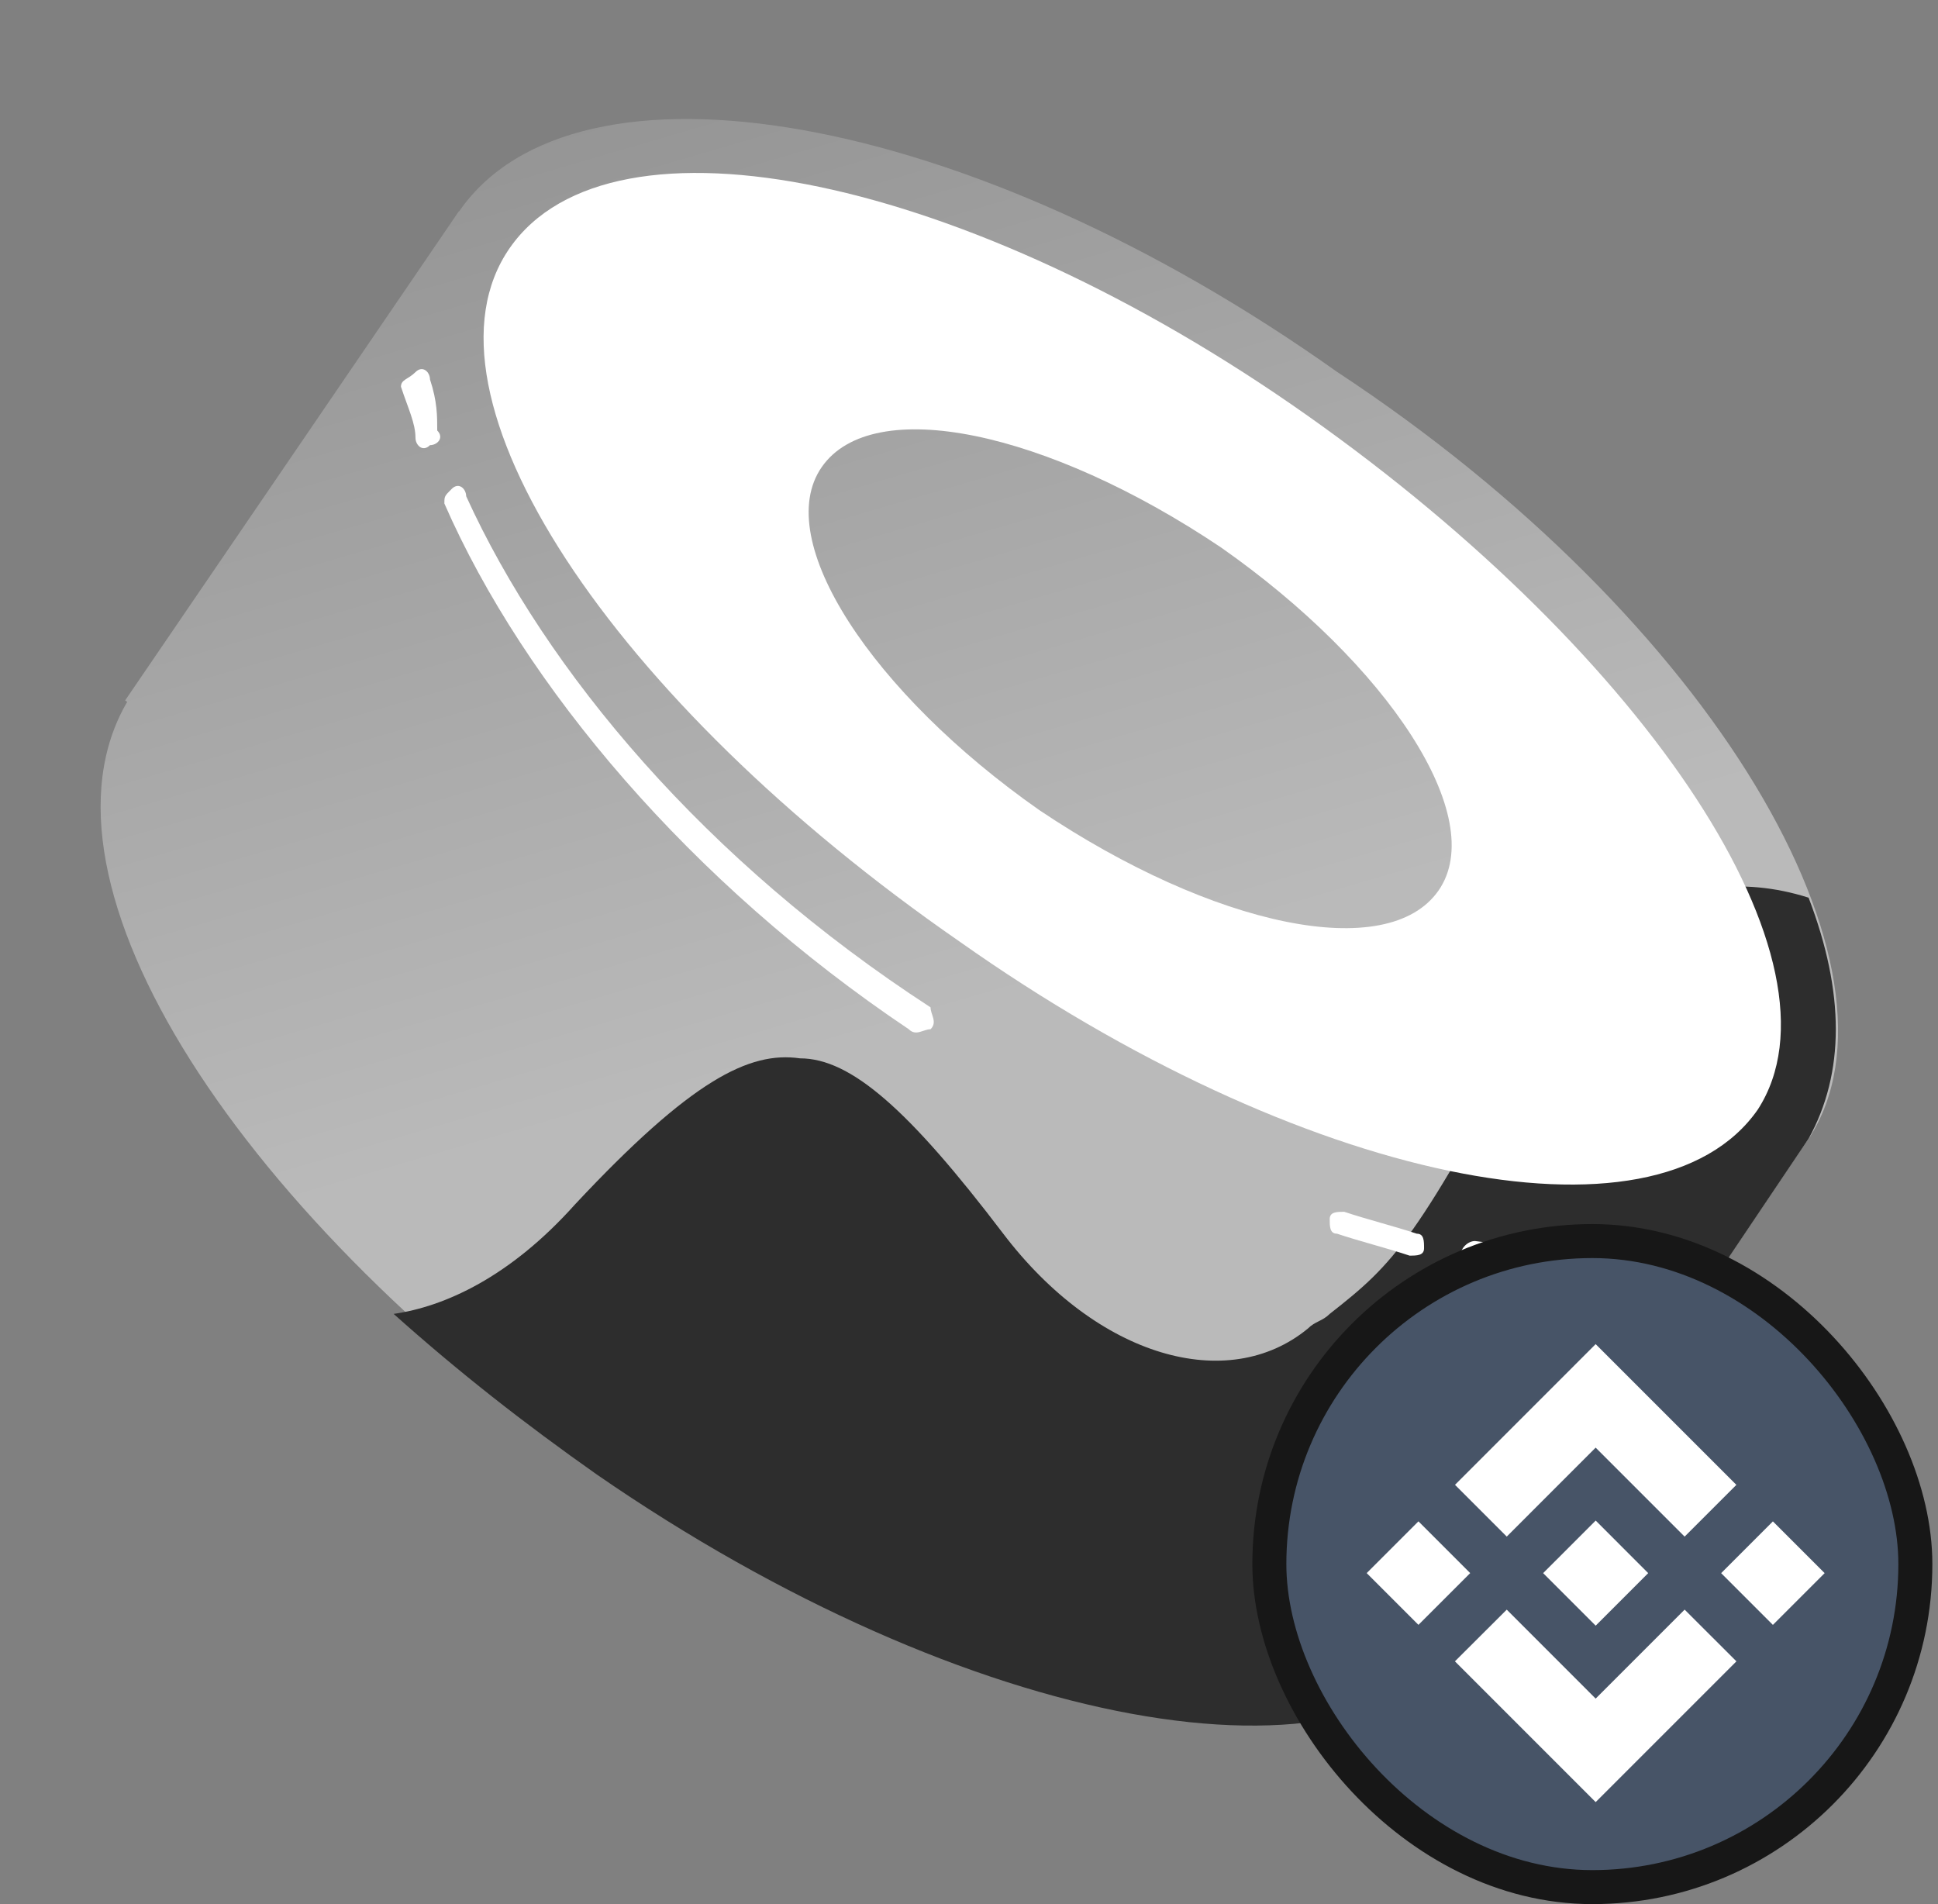 <svg width="57" height="56" viewBox="0 0 57 56" fill="none" xmlns="http://www.w3.org/2000/svg">
<rect x="0" y="0" width="57" height="56" fill="#808080" stroke="none"/>
<path d="M13.497 6.212L53.192 33.484L43.375 48.087L3.68 20.6L13.497 6.212Z" fill="url(#paint0_linear_8295_158845)"/>
<path d="M53.2 33.487C49.785 38.426 38.261 36.493 27.377 28.763C16.279 21.247 10.304 11.154 13.505 6.215C16.92 1.275 28.444 3.208 39.328 10.939C50.426 18.24 56.401 28.548 53.2 33.487Z" fill="url(#paint1_linear_8295_158845)"/>
<path d="M43.381 47.876C39.966 52.815 28.442 50.883 17.558 43.152C6.674 35.421 0.485 25.543 3.899 20.389C7.314 15.45 18.838 17.383 29.722 25.113C40.606 32.844 46.582 42.937 43.381 47.876Z" fill="url(#paint2_linear_8295_158845)"/>
<path d="M53.194 33.488L43.377 48.091C39.962 53.03 28.438 50.882 17.554 43.366C15.42 41.863 13.499 40.36 11.578 38.642C13.072 38.427 14.993 37.568 16.913 35.421C20.328 31.77 22.035 30.911 23.529 31.126C25.023 31.126 26.73 32.629 29.505 36.28C32.279 39.93 36.121 41.004 38.468 39.072C38.682 38.857 38.895 38.857 39.109 38.642C41.029 37.139 41.669 36.495 45.298 29.623C46.151 27.905 49.139 25.113 53.194 26.401C54.261 29.193 54.261 31.555 53.194 33.488Z" fill="#2D2D2D"/>
<path fill-rule="evenodd" clip-rule="evenodd" d="M51.7 32.632C48.712 36.927 38.255 34.78 28.225 27.693C17.981 20.607 12.005 11.588 14.993 7.293C17.981 2.998 28.438 5.145 38.468 12.232C48.499 19.318 54.474 28.337 51.7 32.632ZM42.31 26.19C40.816 28.337 35.694 27.264 30.572 23.828C25.664 20.392 22.676 15.882 24.17 13.735C25.664 11.588 30.786 12.661 35.907 16.097C40.816 19.533 43.804 24.043 42.31 26.19Z" fill="white"/>
<path d="M12.647 11.159C12.647 10.944 12.433 10.73 12.22 10.944C12.006 11.159 11.793 11.159 11.793 11.374C12.006 12.018 12.22 12.448 12.22 12.877C12.22 13.092 12.433 13.307 12.647 13.092C12.86 13.092 13.073 12.877 12.86 12.662C12.86 12.233 12.86 11.803 12.647 11.159Z" fill="white"/>
<path d="M13.711 14.594C13.711 14.38 13.497 14.165 13.284 14.38C13.07 14.594 13.07 14.594 13.07 14.809C15.418 20.178 20.326 25.976 26.729 30.27C26.942 30.485 27.156 30.27 27.369 30.27C27.582 30.056 27.369 29.841 27.369 29.626C20.753 25.331 16.058 19.748 13.711 14.594Z" fill="white"/>
<path d="M39.536 35.639C39.323 35.639 39.109 35.639 39.109 35.854C39.109 36.069 39.109 36.283 39.323 36.283C39.963 36.498 40.817 36.713 41.457 36.928C41.67 36.928 41.884 36.928 41.884 36.713C41.884 36.498 41.884 36.283 41.67 36.283C41.03 36.069 40.176 35.854 39.536 35.639Z" fill="white"/>
<path d="M43.382 36.499C43.169 36.499 42.955 36.714 42.955 36.928C42.955 37.143 43.169 37.358 43.382 37.358C45.089 37.573 47.01 37.788 48.504 37.573C48.717 37.573 48.931 37.358 48.931 37.143C48.931 36.928 48.717 36.714 48.504 36.714C46.797 36.928 45.089 36.714 43.382 36.499Z" fill="white"/>
<rect x="37.334" y="36.5" width="19" height="19" rx="9.5" fill="#475467"/>
<path d="M44.316 45.191L46.931 42.575L49.548 45.192L51.07 43.67L46.931 39.531L42.794 43.669L44.316 45.191ZM40.197 46.265L41.719 44.743L43.241 46.265L41.719 47.787L40.197 46.265ZM44.316 47.34L46.931 49.956L49.548 47.339L51.071 48.86L51.07 48.861L46.931 53L42.794 48.862L42.792 48.86L44.316 47.34ZM50.622 46.266L52.144 44.744L53.666 46.266L52.144 47.788L50.622 46.266Z" fill="white"/>
<path d="M48.476 46.265H48.476L46.932 44.72L45.791 45.862H45.79L45.659 45.993L45.389 46.263L45.387 46.265L45.389 46.268L46.932 47.811L48.476 46.266L48.477 46.265L48.476 46.265Z" fill="white"/>
<rect x="37.334" y="36.5" width="19" height="19" rx="9.5" stroke="#171717"/>
<defs>
<linearGradient id="paint0_linear_8295_158845" x1="21.274" y1="2.334" x2="29.237" y2="29.508" gradientUnits="userSpaceOnUse">
<stop stop-color="#959595"/>
<stop offset="1" stop-color="#BABABA"/>
</linearGradient>
<linearGradient id="paint1_linear_8295_158845" x1="27.765" y1="0.437" x2="35.728" y2="27.611" gradientUnits="userSpaceOnUse">
<stop stop-color="#959595"/>
<stop offset="1" stop-color="#BABABA"/>
</linearGradient>
<linearGradient id="paint2_linear_8295_158845" x1="14.818" y1="4.232" x2="22.78" y2="31.405" gradientUnits="userSpaceOnUse">
<stop stop-color="#959595"/>
<stop offset="1" stop-color="#BABABA"/>
</linearGradient>
</defs>
</svg>
